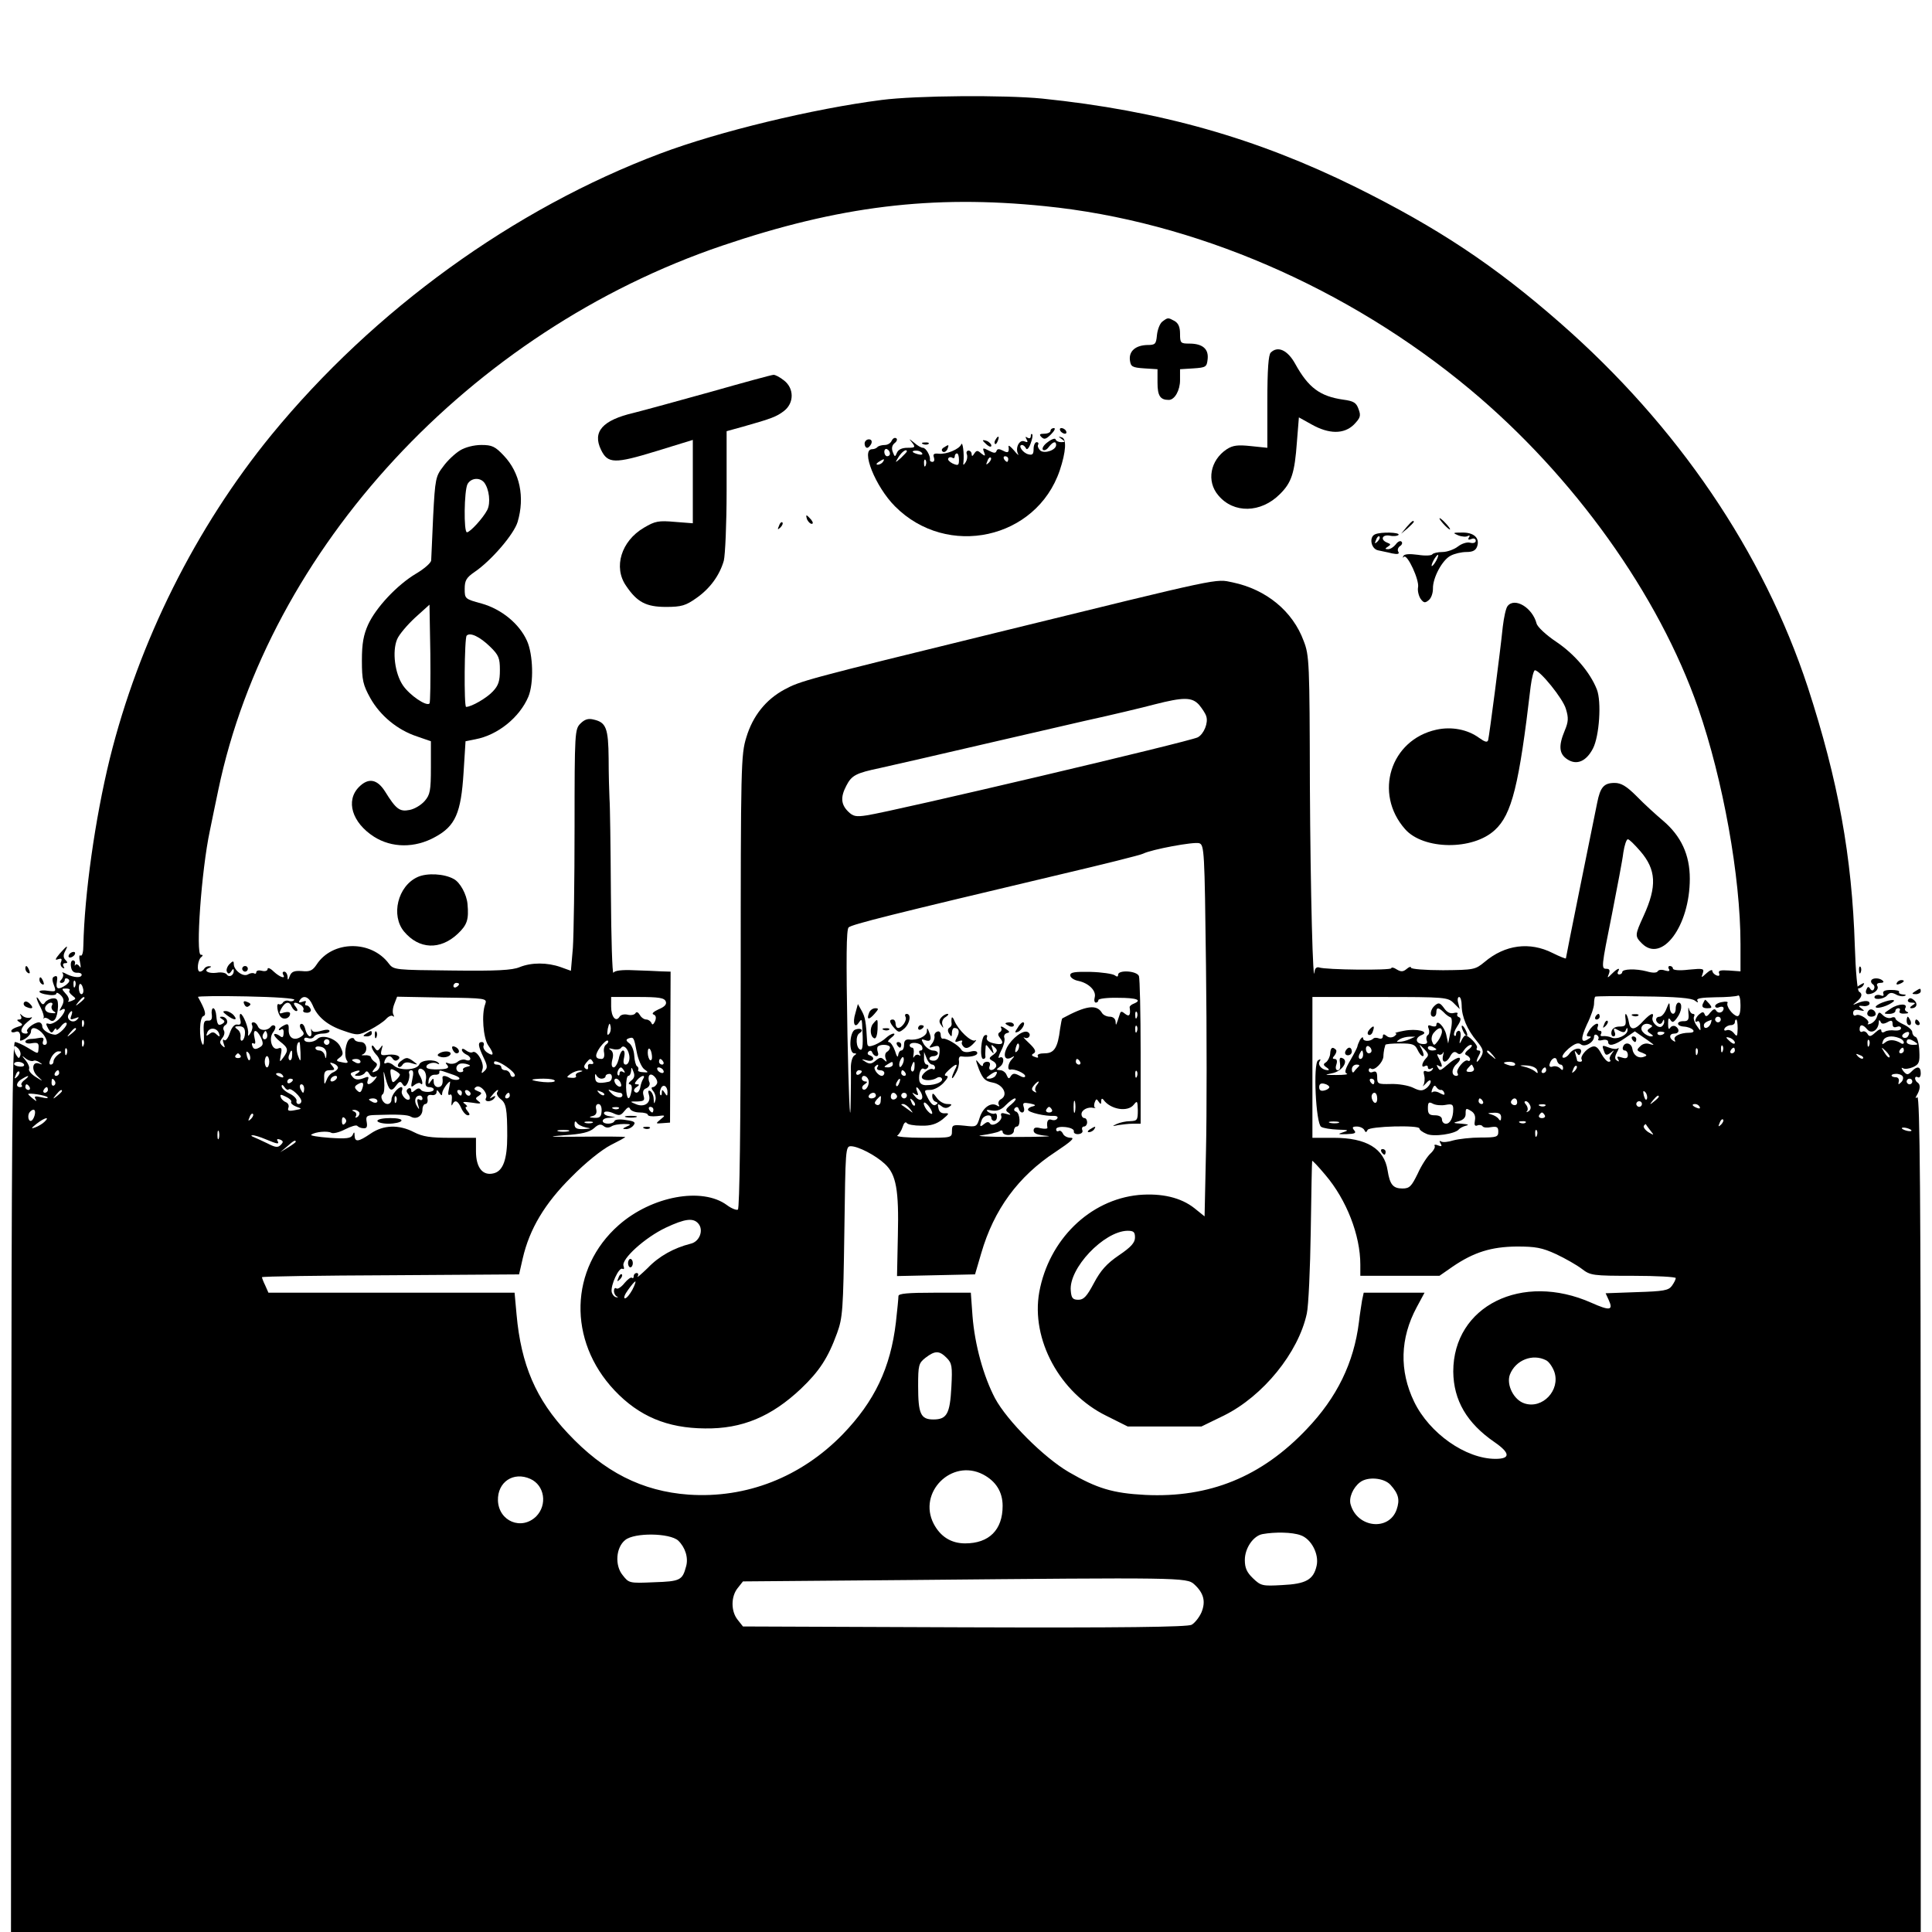 <?xml version="1.0" standalone="no"?>
<!DOCTYPE svg PUBLIC "-//W3C//DTD SVG 20010904//EN"
 "http://www.w3.org/TR/2001/REC-SVG-20010904/DTD/svg10.dtd">
<svg version="1.0" xmlns="http://www.w3.org/2000/svg"
 width="686pt" height="686pt" viewBox="0 0 686 686"
 preserveAspectRatio="xMidYMid meet">
<g transform="translate(0,686) scale(0.1,-0.1)"
fill="#000000" stroke="none">
<path d="M3130 6505 c-242 -31 -578 -112 -785 -190 -521 -196 -1017 -555
-1381 -999 -269 -329 -471 -734 -574 -1149 -53 -216 -90 -483 -94 -664 0 -23
-4 -39 -10 -36 -5 4 -6 -6 -2 -23 4 -19 3 -24 -2 -15 -5 7 -12 9 -14 5 -3 -5
-3 -3 -2 4 2 6 -1 12 -7 12 -6 0 -9 -10 -7 -22 2 -15 9 -22 21 -22 9 1 17 -2
17 -7 0 -12 -27 -11 -53 2 -12 7 -19 8 -15 4 4 -5 3 -14 -3 -22 -9 -9 -8 -13
0 -13 6 0 11 5 11 11 0 5 5 7 12 3 7 -5 5 -11 -7 -21 -28 -19 -38 -16 -33 11
3 17 1 23 -8 19 -9 -3 -10 -11 -3 -30 9 -24 8 -25 -21 -21 -16 3 -30 1 -30 -3
0 -4 13 -9 30 -11 16 -3 30 -1 30 4 0 5 6 3 14 -4 15 -14 15 -25 2 -47 -6 -10
-5 -12 2 -7 21 13 13 -12 -10 -34 -12 -11 -28 -18 -35 -15 -11 3 -11 0 -2 -17
9 -16 13 -18 20 -7 5 8 9 10 9 4 0 -5 7 -1 15 9 8 11 17 17 21 14 7 -8 -27
-43 -41 -42 -22 2 -45 17 -45 30 0 8 -6 14 -12 14 -18 -1 -49 -26 -41 -33 3
-4 1 -7 -5 -7 -23 0 -21 19 5 41 16 12 21 20 12 16 -9 -3 -22 0 -29 6 -10 9
-11 9 -6 0 4 -8 2 -13 -6 -13 -9 0 -9 -3 2 -10 13 -8 11 -11 -7 -16 -13 -4
-23 -10 -23 -15 0 -5 7 -6 15 -3 13 6 20 -6 16 -29 -1 -4 8 -2 19 5 11 7 20
18 20 25 0 18 18 16 38 -3 19 -20 25 -44 10 -44 -6 0 -8 6 -5 14 4 9 0 13 -11
11 -9 -2 -25 -4 -34 -4 -10 -1 -18 -5 -18 -10 0 -5 11 -8 24 -5 20 3 24 0 23
-16 -2 -24 1 -24 -39 0 -18 11 -38 20 -45 20 -9 0 -12 -377 -13 -1580 l-1
-1580 3391 0 3390 0 0 1486 c0 1111 -3 1483 -12 1478 -7 -5 -8 -3 -2 7 12 20
14 38 3 45 -5 3 -9 10 -9 15 0 6 5 7 10 4 6 -3 10 3 10 14 0 25 -13 27 -33 6
-13 -13 -17 -12 -29 2 -7 10 -8 14 -1 10 6 -4 22 -2 36 4 21 10 24 17 22 57
-1 25 -7 48 -13 50 -7 2 -12 10 -12 17 0 7 -13 19 -30 27 -16 7 -30 17 -30 22
0 4 -7 6 -15 2 -8 -3 -21 1 -29 9 -13 13 -15 13 -21 -4 -3 -11 -13 -22 -23
-26 -9 -3 -13 -3 -9 1 9 10 -30 37 -43 29 -6 -3 -10 0 -10 8 0 10 7 14 23 10
18 -4 19 -3 7 6 -13 9 -12 11 5 9 11 -2 21 2 23 7 3 13 -17 14 -43 3 -18 -8
-18 -7 -4 4 20 16 24 29 10 37 -6 4 -12 69 -15 161 -10 319 -59 588 -167 920
-158 480 -462 928 -879 1293 -235 206 -435 338 -725 482 -354 175 -697 272
-1115 315 -133 13 -446 11 -570 -5z m580 -377 c529 -53 1076 -289 1510 -651
368 -307 670 -729 810 -1132 88 -254 150 -598 150 -837 l0 -97 -41 3 c-30 2
-39 0 -35 -10 3 -8 0 -11 -10 -7 -7 3 -14 10 -14 16 0 5 -9 2 -20 -8 -20 -18
-20 -18 -14 -1 6 17 2 18 -50 13 -32 -4 -56 -2 -56 4 0 5 -5 9 -11 9 -5 0 -7
-5 -3 -11 4 -7 0 -9 -14 -5 -11 4 -23 3 -26 -3 -4 -6 -19 -6 -39 0 -38 10 -87
9 -87 -3 0 -4 -5 -8 -11 -8 -5 0 -7 5 -4 10 10 16 -2 12 -21 -7 -17 -17 -18
-17 -11 0 4 11 2 17 -8 17 -20 0 -20 2 19 196 18 93 37 190 40 217 4 26 11 47
16 47 5 0 24 -19 44 -42 57 -66 60 -125 12 -230 -31 -68 -32 -72 -6 -98 71
-71 170 62 170 230 0 85 -31 151 -94 205 -26 22 -69 61 -95 88 -36 36 -55 47
-78 47 -38 0 -51 -15 -62 -71 -5 -24 -32 -157 -60 -296 -28 -138 -51 -254 -51
-256 0 -2 -21 6 -47 19 -81 41 -169 30 -242 -32 -33 -27 -37 -28 -147 -29 -63
0 -114 4 -114 9 0 5 -7 3 -16 -5 -12 -10 -20 -10 -35 -1 -10 7 -19 8 -19 4 0
-8 -234 -6 -257 3 -7 2 -14 -3 -15 -13 -6 -71 -15 282 -17 660 -1 434 -2 461
-22 512 -39 106 -133 183 -252 208 -63 13 -26 21 -837 -178 -682 -167 -698
-172 -754 -202 -67 -36 -113 -94 -136 -170 -19 -62 -20 -96 -20 -867 0 -514
-4 -806 -10 -810 -5 -3 -23 4 -39 16 -88 65 -267 32 -384 -71 -175 -154 -182
-410 -15 -587 87 -92 187 -134 321 -135 132 -2 236 42 341 141 65 62 96 109
128 197 20 55 22 81 26 362 4 291 4 302 23 302 26 0 88 -32 121 -63 40 -37 50
-92 46 -254 l-3 -144 139 3 138 3 22 75 c45 155 131 273 264 360 54 36 70 50
54 50 -13 0 -25 7 -28 15 -4 8 -10 12 -15 9 -5 -3 -9 0 -9 6 0 7 13 10 33 8
18 -2 31 -8 30 -15 -2 -6 6 -11 16 -10 11 1 17 7 14 14 -3 7 0 13 6 13 6 0 11
7 11 15 0 8 -4 15 -10 15 -5 0 -10 6 -10 14 0 15 23 27 43 22 6 -1 9 -1 5 1
-4 2 -4 11 -1 19 5 13 7 13 14 2 7 -10 9 -10 9 2 0 9 3 11 8 5 25 -35 87 -45
108 -17 12 15 13 13 14 -20 0 -35 -2 -38 -27 -39 -16 0 -37 -5 -48 -10 -17 -8
-17 -9 5 -4 14 2 37 5 53 5 l27 0 0 254 c0 140 -3 261 -6 270 -7 19 -74 23
-74 5 0 -8 -4 -8 -12 -2 -7 5 -46 11 -85 12 -57 1 -73 -1 -73 -12 0 -8 13 -17
29 -20 37 -8 64 -35 58 -58 -3 -11 -1 -19 4 -19 5 0 9 4 9 9 0 5 32 9 70 8 67
0 87 -8 55 -21 -8 -3 -15 -9 -14 -13 4 -27 -1 -35 -16 -23 -12 10 -16 10 -19
-1 -14 -43 -14 -44 -15 -26 -1 10 -9 17 -21 17 -10 0 -23 6 -27 13 -19 32 -56
27 -141 -19 -2 -1 -5 -18 -8 -37 -8 -67 -21 -87 -54 -87 -18 0 -29 -4 -25 -10
3 -6 -1 -7 -10 -3 -13 4 -14 8 -4 13 9 6 4 16 -17 36 -16 15 -24 24 -17 20 15
-8 27 10 13 19 -16 10 -57 -21 -75 -55 -15 -30 -6 -48 18 -34 10 6 10 4 0 -7
-14 -14 -18 -40 -5 -37 13 4 52 -13 52 -23 0 -6 -9 -5 -21 2 -17 9 -23 8 -30
-2 -6 -11 -9 -10 -15 4 -3 9 -14 17 -23 17 -15 1 -15 2 0 13 17 13 14 41 -3
31 -5 -3 -2 8 7 26 9 17 14 38 11 45 -3 8 2 15 10 17 11 2 9 6 -7 16 -11 8
-18 9 -15 3 4 -5 2 -13 -4 -16 -8 -5 -7 -11 1 -21 16 -20 7 -26 -25 -18 -17 4
-25 12 -22 20 3 7 0 11 -7 8 -14 -5 -19 -84 -6 -84 5 0 8 3 8 8 -1 4 -1 16 0
26 1 20 1 20 16 0 15 -19 15 -19 9 1 -6 17 -5 18 7 7 12 -11 11 -15 -4 -27
-17 -12 -17 -14 -1 -23 9 -5 14 -14 10 -21 -11 -16 -29 -13 -22 4 3 9 0 15 -9
15 -8 0 -15 -5 -15 -12 0 -6 -7 -3 -15 8 -12 16 -12 12 1 -23 14 -34 22 -42
49 -47 37 -7 56 -44 29 -59 -8 -4 -11 -13 -8 -19 4 -7 2 -8 -5 -4 -21 14 -50
-5 -62 -41 -11 -35 -12 -35 -55 -30 -41 4 -44 3 -44 -19 0 -24 -1 -24 -102
-24 -57 0 -98 4 -92 8 6 4 15 18 19 31 4 13 10 19 14 14 3 -6 27 -10 52 -10
34 -1 54 6 75 22 24 20 26 23 9 22 -12 -1 -21 5 -23 18 -4 16 -2 17 10 8 9 -8
19 -9 28 -3 12 8 10 10 -7 10 -12 0 -29 10 -37 22 -12 17 -16 19 -16 6 0 -9 5
-18 12 -20 9 -3 9 -6 0 -11 -7 -5 -17 4 -27 23 -15 29 -15 30 8 30 13 0 34 11
47 25 15 16 19 25 10 25 -9 0 -6 7 8 20 27 25 36 26 22 1 -5 -11 -10 -23 -10
-28 1 -4 7 3 14 17 8 13 12 32 11 42 -2 10 1 18 8 17 30 -4 57 2 57 12 0 7
-10 9 -24 5 -16 -4 -28 -1 -33 7 -9 16 -54 42 -65 39 -5 -1 -8 5 -8 14 0 9 -6
14 -12 11 -7 -2 -12 -10 -10 -17 1 -7 -3 -19 -10 -27 -11 -14 -10 -15 8 -9 18
5 21 2 20 -20 -1 -18 -7 -28 -18 -30 -10 -1 -18 2 -18 7 0 5 7 9 15 9 8 0 15
5 15 10 0 6 -8 10 -18 10 -9 0 -23 10 -31 21 -11 19 -11 21 3 16 20 -8 26 3
15 28 -6 16 -8 17 -8 3 -1 -18 -35 -33 -63 -29 -12 1 -18 -4 -18 -18 0 -12 -4
-21 -10 -21 -5 0 -10 -8 -11 -17 -1 -10 -6 -3 -11 15 -6 17 -16 32 -22 32 -6
0 -2 7 8 15 11 8 15 15 9 15 -7 0 -18 -7 -27 -15 -8 -8 -26 -19 -40 -25 -22
-8 -26 -7 -27 8 -4 74 -7 90 -19 112 l-14 25 -9 -33 c-11 -35 -2 -56 13 -32 8
12 10 11 11 -5 4 -71 3 -95 -6 -92 -16 5 -18 49 -4 58 18 11 6 21 -15 13 -20
-8 -23 -84 -3 -84 9 0 9 -2 0 -8 -7 -5 -12 -24 -12 -43 1 -18 0 -83 -1 -144
-2 -60 -7 57 -11 260 -5 276 -4 373 4 382 12 11 148 45 751 188 153 36 286 69
295 74 30 15 180 43 199 37 18 -6 19 -27 24 -434 3 -235 3 -531 0 -659 l-5
-232 -36 29 c-48 38 -116 54 -198 47 -174 -17 -319 -159 -353 -345 -30 -168
73 -358 238 -439 l76 -38 131 0 131 0 80 39 c139 69 264 223 294 362 6 27 12
159 14 294 2 135 4 246 5 248 1 2 22 -20 47 -50 75 -88 124 -214 124 -318 l0
-40 141 0 140 0 46 32 c76 52 138 71 228 72 67 0 90 -4 140 -27 32 -15 74 -39
91 -52 31 -24 39 -25 183 -25 83 0 151 -4 151 -8 0 -5 -6 -17 -14 -28 -12 -16
-29 -19 -125 -22 l-110 -4 11 -24 c17 -37 4 -39 -61 -10 -247 110 -491 -11
-491 -244 1 -102 48 -183 147 -251 55 -38 57 -59 3 -59 -106 0 -235 91 -289
203 -53 110 -50 225 9 335 l28 52 -108 0 -108 0 -6 -28 c-2 -15 -8 -49 -11
-77 -18 -144 -78 -267 -185 -379 -161 -170 -346 -245 -574 -234 -115 6 -171
23 -271 81 -89 52 -219 182 -262 262 -41 78 -72 190 -80 292 l-6 83 -128 0
c-97 0 -129 -3 -129 -12 0 -7 -4 -49 -9 -93 -19 -162 -76 -281 -189 -398 -148
-152 -342 -228 -547 -214 -165 12 -300 80 -429 218 -113 120 -166 243 -182
422 l-7 77 -437 0 -437 0 -11 25 c-7 14 -12 28 -12 30 0 3 206 6 457 7 l456 3
13 57 c24 104 78 195 173 289 50 51 108 97 139 113 28 14 52 27 52 29 0 1 -69
2 -152 1 -117 -1 -133 0 -66 5 64 4 91 11 107 25 15 14 24 16 34 8 8 -7 18 -7
27 -2 8 6 29 9 45 9 26 0 27 -2 10 -9 -15 -7 -16 -9 -4 -9 9 -1 22 5 28 13 9
11 4 15 -26 19 -22 4 -39 2 -41 -3 -5 -13 -42 -13 -42 0 0 6 10 11 23 11 l22
2 -23 4 c-12 2 -20 8 -17 13 3 5 17 4 31 -2 23 -11 28 -9 41 7 11 14 17 16 20
8 3 -7 18 -13 34 -13 16 0 29 -4 29 -8 0 -5 15 -7 33 -5 30 4 31 3 13 -11 -19
-16 -19 -16 6 -14 l27 2 1 268 1 268 -33 1 c-18 1 -62 3 -98 4 -41 2 -68 -1
-72 -9 -4 -6 -8 122 -9 284 -1 162 -3 313 -5 335 -1 22 -3 85 -3 141 -1 109
-9 129 -53 139 -19 5 -32 1 -47 -14 -20 -20 -21 -30 -21 -368 0 -192 -3 -384
-6 -429 l-7 -81 -36 13 c-48 17 -104 17 -146 0 -26 -11 -81 -14 -240 -12 -201
2 -207 2 -224 24 -63 85 -201 83 -257 -3 -14 -21 -24 -26 -52 -23 -27 2 -37
-2 -43 -17 -6 -17 -8 -17 -8 -2 -1 9 -6 17 -12 17 -5 0 -7 -4 -4 -10 11 -17
-10 -11 -33 10 -12 12 -22 16 -22 9 0 -6 -9 -9 -20 -6 -11 3 -20 1 -20 -5 0
-5 -4 -7 -8 -4 -4 2 -14 1 -22 -4 -17 -10 -50 15 -50 37 0 12 -3 12 -16 -1 -8
-9 -12 -21 -8 -27 4 -8 9 -7 15 2 6 10 9 10 9 2 0 -17 -17 -25 -25 -13 -4 6
-20 9 -36 6 -30 -4 -49 8 -27 17 9 4 10 6 1 6 -6 1 -15 -3 -18 -9 -3 -5 -10
-10 -15 -10 -13 0 -8 43 5 52 6 5 6 8 -2 8 -19 0 2 300 32 440 7 36 21 101 30
145 179 857 893 1629 1790 1933 413 140 744 181 1145 140z m547 -1770 c11 -13
23 -31 26 -41 8 -23 -8 -63 -30 -75 -28 -15 -1077 -262 -1175 -277 -39 -6 -49
-4 -67 14 -25 25 -27 51 -6 91 19 37 34 45 120 63 80 18 185 42 400 92 83 19
229 53 325 75 96 21 209 48 250 59 102 26 132 26 157 -1z m-3990 -1000 c-3 -8
-6 -5 -6 6 -1 11 2 17 5 13 3 -3 4 -12 1 -19z m29 -13 c1 -8 -2 -15 -7 -15 -5
0 -9 10 -9 22 0 23 12 17 16 -7z m1334 21 c0 -3 -4 -8 -10 -11 -5 -3 -10 -1
-10 4 0 6 5 11 10 11 6 0 10 -2 10 -4z m-1383 -23 c-4 -3 1 -11 10 -18 14 -11
14 -12 -3 -19 -10 -4 -15 -4 -11 0 4 4 0 16 -10 26 -15 17 -15 18 2 18 10 0
15 -3 12 -7z m798 -33 c-3 -5 -12 -7 -19 -4 -8 3 -17 0 -21 -5 -3 -6 -10 -9
-14 -7 -12 8 -6 -33 6 -45 12 -12 33 -4 33 12 0 6 -9 7 -21 4 -18 -6 -20 -5
-10 14 14 25 29 27 37 6 4 -8 11 -15 16 -15 6 0 5 6 -2 15 -14 16 -3 20 19 6
7 -5 11 -13 8 -18 -3 -5 3 -9 13 -9 10 0 16 6 13 13 -3 7 -9 13 -15 13 -5 0
-6 4 -3 10 4 6 -1 7 -11 3 -12 -4 -15 -3 -10 5 13 21 33 13 46 -17 17 -42 53
-72 110 -91 49 -17 52 -17 93 3 23 12 49 29 58 39 9 10 20 14 24 10 5 -4 5 -2
2 5 -4 6 -3 23 3 38 l10 26 160 -3 c156 -2 160 -3 153 -23 -14 -36 -7 -120 10
-146 22 -31 21 -42 -2 -27 -10 6 -17 18 -14 25 3 7 0 13 -6 13 -15 0 -14 -13
6 -55 14 -29 15 -37 3 -48 -10 -10 -12 -9 -7 6 8 21 -20 70 -35 61 -5 -3 -15
0 -23 6 -9 7 -15 8 -15 2 0 -5 7 -12 15 -16 8 -3 15 -10 15 -15 0 -6 -7 -8
-15 -5 -8 4 -22 1 -30 -6 -8 -7 -22 -9 -31 -6 -13 5 -14 3 -6 -6 8 -10 1 -14
-29 -15 -21 -1 -41 1 -44 6 -7 12 24 23 38 14 7 -3 8 -2 4 3 -13 14 -61 11
-68 -5 -8 -21 -69 -24 -90 -5 -10 9 -22 13 -28 9 -7 -3 -8 0 -5 9 7 18 20 21
29 6 4 -6 11 -8 16 -4 18 11 -1 22 -32 19 -27 -4 -29 -2 -24 18 5 17 4 19 -4
7 -10 -13 -12 -13 -21 0 -6 9 -10 10 -10 3 0 -6 7 -18 15 -27 20 -19 19 -52
-1 -60 -14 -6 -15 -4 -4 10 11 12 11 17 1 23 -7 5 -13 12 -14 17 -1 5 -11 8
-22 7 -11 -1 -14 1 -7 3 20 9 15 44 -7 44 -11 0 -21 4 -23 10 -1 5 -9 6 -16 1
-15 -9 -22 -61 -10 -77 6 -8 0 -10 -17 -6 -22 4 -23 6 -10 16 14 10 15 16 4
38 -13 30 -64 47 -82 29 -14 -14 -47 -15 -47 -1 0 5 6 7 14 4 8 -3 17 -1 21 5
3 6 17 11 31 11 13 0 24 4 24 9 0 6 -12 6 -29 1 -21 -6 -31 -5 -34 3 -2 7 -3
4 -2 -5 5 -28 -14 -21 -21 7 -3 14 -10 22 -16 19 -5 -3 -4 -12 3 -21 10 -12
10 -16 -2 -24 -24 -16 -44 -5 -44 23 1 22 -2 25 -17 17 -10 -5 -18 -12 -18
-15 0 -3 4 -3 9 1 6 3 9 -3 8 -14 -1 -15 -4 -17 -14 -9 -8 6 -16 8 -19 6 -3
-3 6 -15 20 -26 30 -23 31 -31 12 -57 -13 -18 -14 -18 -9 9 5 24 3 28 -10 23
-22 -8 -34 37 -17 58 7 9 10 19 6 22 -4 4 -10 3 -14 -2 -12 -16 -39 -16 -46 0
-3 8 -10 15 -16 15 -6 0 -8 -4 -5 -10 3 -5 1 -18 -5 -27 -8 -13 -10 -14 -9 -3
3 18 -18 70 -27 70 -3 0 -4 -9 -1 -20 4 -15 1 -20 -10 -18 -10 2 -20 -9 -27
-30 -6 -18 -15 -30 -20 -25 -5 5 -6 -1 -2 -12 6 -16 5 -17 -5 -8 -10 10 -9 15
0 27 7 8 10 20 6 27 -4 6 -2 15 5 19 14 9 5 30 -13 30 -8 0 -8 -3 2 -9 10 -6
10 -10 1 -16 -15 -9 -19 -4 -22 28 -1 15 -6 27 -11 27 -4 0 -7 -10 -5 -22 2
-17 -2 -23 -14 -22 -14 1 -17 -6 -14 -48 1 -28 -1 -43 -5 -36 -13 21 -11 96 3
100 12 4 6 23 -19 68 -2 3 76 4 172 2 102 -2 173 -7 170 -12z m4973 -3 c11 -8
13 -8 9 0 -5 8 13 11 64 12 38 0 74 3 80 6 5 4 9 -11 9 -34 0 -28 -4 -40 -12
-39 -17 4 -40 36 -34 47 3 4 -6 6 -19 3 -14 -2 -25 -9 -25 -14 0 -6 7 -8 15
-4 8 3 15 1 15 -4 0 -15 -18 -21 -26 -9 -5 9 -11 6 -22 -7 -10 -14 -16 -15
-19 -6 -4 10 -8 10 -19 1 -15 -12 -20 -34 -6 -25 4 2 9 -5 9 -16 2 -21 2 -21
-13 1 -8 11 -12 26 -9 31 3 6 2 10 -4 10 -5 0 -12 8 -14 18 -2 9 -3 3 -2 -14
3 -24 -1 -30 -16 -30 -27 1 -28 -17 -1 -19 32 -2 50 -22 20 -22 -32 0 -59 -13
-51 -26 3 -6 1 -7 -5 -3 -17 10 -15 26 3 26 18 0 20 16 4 26 -6 3 -15 1 -19
-6 -5 -7 -7 -2 -7 15 0 19 2 23 8 14 7 -11 11 -10 23 6 18 23 21 55 6 55 -5 0
-10 -9 -10 -20 0 -28 -20 -25 -21 3 -1 20 -2 20 -12 -5 -6 -16 -17 -28 -24
-28 -15 0 -17 -16 -4 -24 5 -4 12 0 14 6 4 9 6 10 6 1 1 -6 -4 -15 -9 -18 -13
-8 -38 17 -32 33 6 19 -7 14 -32 -12 -30 -34 -47 -36 -52 -7 -6 33 -17 43 -12
11 2 -21 -1 -25 -22 -25 -15 0 -26 -7 -28 -18 -2 -9 1 -17 7 -17 6 0 8 7 4 16
-5 14 -3 15 15 5 15 -8 22 -8 25 2 4 9 6 9 6 0 1 -18 -38 -36 -57 -27 -9 4
-23 6 -31 5 -7 -1 -10 2 -6 8 3 6 1 11 -5 11 -7 0 -10 7 -7 14 8 21 -16 10
-31 -14 -10 -16 -10 -20 0 -20 9 0 9 -3 -2 -9 -27 -18 -29 0 -5 52 14 28 25
61 25 73 0 11 2 23 4 25 2 2 80 3 172 1 115 -1 172 -6 182 -15z m-5718 9 c0
-2 -8 -10 -17 -17 -16 -13 -17 -12 -4 4 13 16 21 21 21 13z m2064 -12 c4 -10
-4 -19 -26 -28 -17 -8 -25 -15 -18 -18 9 -3 11 -11 6 -24 -6 -12 -10 -15 -13
-6 -3 6 -11 12 -18 12 -8 0 -18 7 -23 16 -6 10 -12 13 -16 6 -3 -5 -15 -8 -27
-5 -12 3 -25 0 -29 -7 -13 -21 -30 -1 -30 36 l0 34 94 0 c76 0 95 -3 100 -16z
m2798 -6 l21 -21 -5 21 c-4 12 -2 22 3 22 5 0 9 -14 9 -30 0 -40 20 -87 54
-127 22 -27 25 -36 16 -53 -6 -11 -13 -20 -16 -20 -2 0 0 9 6 20 8 14 8 20 0
20 -6 0 -9 4 -6 9 6 9 -31 47 -42 44 -3 -1 -10 -10 -14 -20 -6 -12 -7 -9 -3
10 3 15 1 27 -5 27 -5 0 -10 -5 -10 -12 0 -6 -3 -8 -6 -5 -4 4 1 19 11 34 12
18 14 28 6 31 -6 2 -9 7 -6 12 3 4 -3 6 -14 3 -12 -3 -24 3 -34 18 -14 19 -19
20 -32 9 -17 -14 -20 -40 -5 -40 6 0 10 7 10 15 0 19 7 19 26 1 7 -8 18 -16
24 -18 6 -2 7 -19 1 -48 l-9 -45 -7 32 c-7 29 -35 56 -35 33 0 -5 -8 -6 -17
-3 -12 5 -15 2 -10 -10 3 -9 2 -19 -3 -22 -5 -3 -7 -12 -4 -20 4 -9 -1 -13
-15 -12 -25 2 -28 22 -3 32 30 12 -18 24 -63 15 -22 -4 -35 -8 -30 -9 6 -1 3
-5 -5 -11 -9 -5 -19 -5 -27 2 -9 7 -13 7 -13 -2 0 -7 -6 -10 -14 -7 -8 3 -17
3 -20 -1 -12 -11 -36 -10 -36 1 0 7 -5 4 -11 -5 -5 -10 -9 -20 -9 -23 0 -3
-11 -25 -25 -49 -19 -32 -22 -45 -13 -48 7 -3 -10 -5 -37 -5 -42 0 -45 0 -16
6 36 6 62 45 37 54 -9 4 -11 -2 -8 -19 2 -14 0 -24 -8 -24 -7 0 -9 8 -5 20 4
12 2 20 -6 20 -8 0 -9 3 0 13 6 8 8 17 4 20 -12 12 -19 7 -20 -15 -1 -11 -8
-25 -15 -30 -10 -6 -10 -10 2 -18 8 -5 11 -10 5 -10 -20 0 -37 18 -30 30 6 9
4 11 -5 5 -18 -11 -8 -224 11 -236 8 -5 34 -9 59 -10 38 -1 41 -2 20 -9 -22
-7 -20 -8 12 -7 29 1 35 4 26 14 -8 10 -6 13 10 13 11 0 23 -6 26 -12 5 -10 7
-10 12 0 6 13 184 18 184 5 0 -5 11 -13 25 -19 25 -12 103 0 115 16 3 4 14 10
25 13 13 3 8 5 -15 7 -32 2 -33 3 -10 9 17 5 25 14 24 28 0 18 2 19 18 9 13
-7 18 -19 15 -34 -3 -16 -1 -22 9 -18 7 3 16 1 18 -3 3 -5 17 -6 31 -3 20 3
25 0 25 -16 0 -19 -6 -21 -62 -21 -35 0 -78 -5 -97 -10 -19 -6 -38 -8 -44 -4
-6 4 -7 1 -2 -7 6 -10 4 -12 -9 -7 -9 4 -15 3 -12 -2 3 -4 -4 -17 -15 -27 -11
-10 -32 -42 -45 -71 -22 -45 -29 -53 -54 -53 -34 0 -45 14 -53 64 -12 78 -75
116 -192 116 l-75 0 0 250 0 250 240 0 c233 0 241 -1 262 -22z m-4909 -45 c-5
-13 -3 -15 13 -9 15 6 17 5 7 -5 -15 -15 -40 2 -29 20 11 17 16 13 9 -6z
m3784 -5 c-3 -8 -6 -5 -6 6 -1 11 2 17 5 13 3 -3 4 -12 1 -19z m2073 -8 c0 -5
-4 -10 -10 -10 -5 0 -10 5 -10 10 0 6 5 10 10 10 6 0 10 -4 10 -10z m-5813
-22 c-3 -8 -6 -5 -6 6 -1 11 2 17 5 13 3 -3 4 -12 1 -19z m5777 7 c-7 -16 -24
-21 -24 -6 0 8 7 13 27 20 1 1 0 -6 -3 -14z m96 -17 c-1 -28 -2 -31 -13 -17
-7 9 -18 14 -26 11 -8 -3 -11 0 -7 7 4 6 14 11 22 11 8 0 14 5 14 10 0 6 2 10
5 10 3 0 5 -15 5 -32z m531 22 c15 9 19 7 19 -6 0 -10 5 -14 15 -10 8 3 15 1
15 -5 0 -6 -10 -9 -22 -8 -13 2 -29 0 -35 -4 -8 -5 -13 -3 -13 4 0 7 -8 5 -21
-7 -16 -15 -22 -16 -28 -5 -5 8 -13 11 -18 8 -5 -3 -10 0 -10 8 0 19 11 19 27
0 15 -18 39 -3 41 24 0 10 2 11 6 4 3 -9 10 -10 24 -3z m-4539 -42 c-6 -6 -7
0 -4 19 5 21 7 23 10 9 2 -10 0 -22 -6 -28z m3696 21 c-11 -7 -10 -11 2 -19
11 -7 12 -10 2 -10 -7 0 -20 6 -27 14 -17 16 0 37 22 29 12 -5 12 -7 1 -14z
m-4988 -16 c0 -12 -4 -24 -9 -27 -5 -4 -8 2 -7 11 2 10 -3 23 -11 28 -12 9
-10 11 6 11 15 0 21 -7 21 -23z m3167 5 c-3 -8 -6 -5 -6 6 -1 11 2 17 5 13 3
-3 4 -12 1 -19z m-3767 8 c0 -2 -8 -10 -17 -17 -16 -13 -17 -12 -4 4 13 16 21
21 21 13z m508 -16 c4 -12 2 -13 -9 -3 -9 9 -16 10 -26 1 -11 -8 -12 -7 -7 6
8 20 35 17 42 -4z m4342 7 c0 -7 -6 -22 -14 -33 -13 -17 -15 -18 -21 -2 -4 9
-1 24 7 32 16 19 28 20 28 3z m-4193 -22 c9 -21 8 -27 -7 -35 -13 -7 -20 -6
-24 6 -3 9 -2 12 5 9 6 -4 7 3 3 19 -8 33 7 34 23 1z m19 -2 c-10 -10 -19 5
-10 18 6 11 8 11 12 0 2 -7 1 -15 -2 -18z m4924 -21 c3 -3 -3 -2 -13 1 -11 4
-25 1 -33 -8 -14 -13 -13 -16 7 -23 17 -7 19 -10 7 -14 -20 -8 -39 5 -42 28
-3 21 -27 26 -33 7 -3 -7 0 -13 6 -13 6 0 11 -7 11 -16 0 -11 -6 -14 -21 -9
-16 5 -19 4 -14 -5 5 -9 4 -11 -3 -6 -9 5 -9 13 -1 29 7 12 8 19 4 15 -4 -4
-18 -3 -31 2 -26 10 -27 10 -18 -14 5 -14 9 -14 23 -4 14 11 14 11 4 -3 -7 -9
-10 -19 -6 -22 3 -4 1 -7 -5 -7 -6 0 -18 13 -27 30 -11 21 -20 28 -33 23 -21
-8 -42 -35 -36 -45 3 -5 0 -8 -5 -8 -6 0 -11 2 -11 4 0 2 -3 13 -6 23 -4 13
-3 14 4 5 8 -11 10 -11 15 0 8 22 -26 18 -41 -4 -7 -10 -18 -16 -23 -13 -5 4
5 18 21 32 22 18 34 22 43 15 14 -12 47 7 47 27 0 7 5 9 10 6 6 -4 8 -10 5
-15 -3 -4 4 -6 15 -3 11 3 20 0 20 -6 0 -18 23 -13 60 13 l35 24 30 -21 c17
-11 32 -23 35 -25z m40 42 c0 -8 -19 -13 -24 -6 -3 5 1 9 9 9 8 0 15 -2 15 -3z
m865 -13 c-3 -6 -11 -8 -17 -5 -6 4 -5 9 3 15 16 10 23 4 14 -10z m-4514 -57
c5 -26 17 -53 26 -60 17 -12 16 -13 -4 -11 -12 0 -20 4 -17 8 2 4 1 10 -4 13
-4 2 -9 19 -10 38 -1 18 -9 38 -18 44 -12 9 -12 13 -2 17 18 6 19 4 29 -49z
m2744 46 c-11 -5 -27 -9 -35 -9 -13 -1 -13 0 0 9 8 5 24 9 35 9 l20 0 -20 -9z
m1155 -12 c0 -6 -6 -5 -15 2 -8 7 -15 14 -15 16 0 2 7 1 15 -2 8 -4 15 -11 15
-16z m584 16 c9 -3 16 -10 16 -16 0 -5 -6 -6 -12 -1 -21 12 -41 13 -55 1 -10
-8 -12 -7 -7 6 6 16 30 21 58 10z m-6447 -26 c-3 -8 -6 -5 -6 6 -1 11 2 17 5
13 3 -3 4 -12 1 -19z m873 12 c0 -5 -4 -10 -10 -10 -5 0 -10 5 -10 10 0 6 5
10 10 10 6 0 10 -4 10 -10z m982 -9 c-6 -4 -10 -17 -7 -29 2 -13 -1 -22 -9
-22 -24 0 -25 13 -5 42 12 16 24 26 27 23 4 -3 1 -9 -6 -14z m4485 -3 c-3 -8
-6 -5 -6 6 -1 11 2 17 5 13 3 -3 4 -12 1 -19z m163 12 c12 -8 11 -10 -7 -10
-13 0 -23 5 -23 10 0 13 11 13 30 0z m-5733 -37 c1 -34 0 -35 -8 -14 -9 22 -6
51 4 51 2 0 3 -17 4 -37z m2207 21 c3 -8 1 -14 -5 -14 -6 0 -7 -5 -3 -12 4 -6
3 -8 -4 -4 -5 3 -13 0 -16 -6 -4 -7 -4 -3 -2 10 2 12 0 22 -5 22 -5 0 -9 4 -9
8 0 14 38 11 44 -4z m338 -16 c-8 -8 -9 -4 -5 13 4 13 8 18 11 10 2 -7 -1 -18
-6 -23z m1421 5 c6 -13 14 -23 19 -23 5 0 3 10 -3 23 -12 22 -12 22 8 2 16
-17 17 -22 6 -33 -15 -16 -18 -36 -3 -27 6 3 10 1 10 -5 0 -6 5 -8 12 -4 7 4
8 3 4 -4 -4 -6 -13 -9 -21 -6 -10 4 -12 0 -8 -15 3 -12 1 -27 -3 -34 -5 -7 -1
-4 9 6 10 12 17 14 17 7 0 -7 -7 -18 -17 -25 -13 -9 -22 -9 -46 3 -17 8 -52
14 -79 13 -45 -1 -48 0 -48 24 0 18 -4 23 -15 19 -8 -4 -15 -1 -15 6 0 6 4 9
9 5 12 -7 41 22 43 43 0 9 2 22 3 27 2 6 3 12 4 15 1 3 24 5 53 5 43 0 52 -3
61 -22z m-4961 -21 c-4 -11 -6 -11 -13 0 -5 7 -9 19 -9 26 0 10 3 10 14 0 7
-7 11 -19 8 -26z m1087 4 c-1 -17 -2 -17 -6 -3 -2 9 -11 17 -19 17 -8 0 -14 4
-14 9 0 5 9 7 20 4 13 -3 20 -13 19 -27z m1076 -12 c0 -13 -6 -24 -13 -24 -8
0 -10 8 -6 25 3 14 2 25 -4 25 -5 0 -12 -13 -15 -30 -4 -16 -12 -30 -18 -30
-7 0 -9 10 -5 27 5 17 3 29 -6 35 -9 6 -6 7 9 3 12 -3 24 -1 28 4 10 16 30 -8
30 -35z m925 37 c0 -6 -5 -13 -11 -16 -6 -4 -8 -14 -4 -24 5 -13 4 -13 -6 -4
-10 10 -16 9 -30 -3 -14 -12 -22 -13 -36 -4 -16 10 -16 10 5 5 23 -7 32 10 10
18 -8 2 -9 8 -4 13 5 5 11 4 13 -3 3 -7 9 -13 15 -13 6 0 8 6 5 14 -3 8 -3 17
0 20 10 10 43 7 43 -3z m1710 -12 c0 -5 -4 -9 -10 -9 -5 0 -10 7 -10 16 0 8 5
12 10 9 6 -3 10 -10 10 -16z m230 5 c0 -2 -7 -4 -15 -4 -8 0 -15 4 -15 10 0 5
7 7 15 4 8 -4 15 -8 15 -10z m115 0 c-14 -11 -16 -18 -7 -21 6 -3 12 -9 12
-14 0 -6 -4 -8 -8 -5 -12 7 -44 -33 -37 -44 4 -6 2 -10 -4 -10 -18 0 -18 25 1
42 10 9 15 19 10 22 -4 2 -21 -6 -37 -20 -33 -28 -32 -28 -41 -12 -4 7 -3 8 4
4 15 -9 15 -1 1 26 -7 12 -7 18 -1 14 6 -3 13 0 16 6 3 7 3 3 0 -9 -7 -29 12
-30 26 -2 8 14 15 17 24 10 8 -7 15 -4 24 10 7 10 18 19 25 19 6 0 3 -8 -8
-16z m902 -6 c-3 -8 -6 -5 -6 6 -1 11 2 17 5 13 3 -3 4 -12 1 -19z m-5880 -10
c-3 -8 -6 -5 -6 6 -1 11 2 17 5 13 3 -3 4 -12 1 -19z m2078 -8 c1 -10 -2 -17
-7 -14 -4 3 -8 15 -8 26 0 26 13 15 15 -12z m3712 8 c-3 -8 -6 -5 -6 6 -1 11
2 17 5 13 3 -3 4 -12 1 -19z m133 12 c0 -5 -5 -10 -11 -10 -5 0 -7 5 -4 10 3
6 8 10 11 10 2 0 4 -4 4 -10z m549 -24 c-3 -3 -11 5 -18 17 -13 21 -12 21 5 5
10 -10 16 -20 13 -22z m51 24 c0 -5 -5 -10 -11 -10 -5 0 -7 5 -4 10 3 6 8 10
11 10 2 0 4 -4 4 -10z m-6554 -15 c-9 -7 -16 -17 -16 -24 0 -6 -4 -11 -10 -11
-6 0 -6 9 1 23 6 13 18 24 26 24 14 0 14 -2 -1 -12z m682 -16 c-3 -8 -7 -3
-11 10 -4 17 -3 21 5 13 5 -5 8 -16 6 -23z m149 12 c0 -11 -5 -18 -9 -15 -4 3
-5 11 -1 19 7 21 12 19 10 -4z m3803 4 c0 -8 -4 -15 -10 -15 -5 0 -7 7 -4 15
4 8 8 15 10 15 2 0 4 -7 4 -15z m461 -2 c13 -16 12 -17 -3 -4 -10 7 -18 15
-18 17 0 8 8 3 21 -13z m-4447 -1 c3 -5 -1 -9 -9 -9 -8 0 -12 4 -9 9 3 4 7 8
9 8 2 0 6 -4 9 -8z m2456 -32 c5 0 10 -5 10 -11 0 -5 -3 -8 -8 -5 -11 6 -45
-21 -38 -32 6 -10 36 -10 53 1 6 4 14 3 17 -2 7 -11 -20 -24 -53 -24 -16 -1
-25 5 -27 17 -3 24 6 47 16 41 5 -3 11 -1 15 5 3 5 1 10 -4 10 -6 0 -11 10
-10 23 l0 22 9 -22 c5 -13 14 -23 20 -23z m3305 22 c-3 -3 -11 0 -18 7 -9 10
-8 11 6 5 10 -3 15 -9 12 -12z m-6497 -9 c4 3 14 1 22 -5 12 -8 12 -9 -2 -4
-25 8 -27 -26 -3 -47 19 -18 19 -18 -8 -1 -15 9 -26 22 -24 28 3 6 -3 20 -12
31 -15 18 -15 19 1 6 9 -7 21 -10 26 -8z m838 -3 c0 -11 -4 -20 -8 -20 -4 0
-8 9 -8 20 0 11 4 20 8 20 4 0 8 -9 8 -20z m2250 -6 c-4 -9 -9 -15 -11 -12 -3
3 -3 13 1 22 4 9 9 15 11 12 3 -3 3 -13 -1 -22z m2335 -4 c5 0 9 -5 9 -12 0
-9 -3 -9 -11 -1 -6 6 -18 9 -26 6 -8 -3 -13 0 -11 8 5 21 23 30 26 14 2 -8 8
-15 13 -15z m-4261 10 c0 -5 -7 -7 -15 -4 -8 4 -15 8 -15 10 0 2 7 4 15 4 8 0
15 -4 15 -10z m546 -52 c-6 -4 -12 -1 -14 7 -2 8 -10 15 -18 15 -8 0 -14 5
-14 10 0 6 -7 10 -16 10 -8 0 -12 4 -9 10 3 5 23 -3 44 -18 24 -17 34 -30 27
-34z m279 52 c4 -6 1 -9 -7 -8 -7 2 -12 -3 -10 -10 1 -8 -2 -11 -8 -7 -8 5 -7
11 1 21 14 17 16 17 24 4z m250 0 c3 -5 1 -10 -4 -10 -6 0 -11 5 -11 10 0 6 2
10 4 10 3 0 8 -4 11 -10z m1480 0 c3 -5 1 -10 -4 -10 -6 0 -11 5 -11 10 0 6 2
10 4 10 3 0 8 -4 11 -10z m-3750 -9 c3 -6 -4 -9 -15 -8 -11 1 -20 5 -20 9 0
11 28 10 35 -1z m1115 -12 c0 -5 -7 -12 -16 -16 -9 -3 -20 -15 -24 -27 -8 -19
-9 -19 -9 7 -1 21 4 27 20 27 18 0 19 2 9 15 -11 13 -10 14 4 9 9 -3 16 -10
16 -15z m457 3 c-9 -2 -15 -7 -13 -11 3 -4 -1 -8 -9 -8 -18 0 -20 24 -2 30 6
2 19 1 27 -2 12 -4 12 -6 -3 -9z m1513 8 c0 -5 -8 -10 -17 -10 -15 0 -16 2 -3
10 19 12 20 12 20 0z m77 -9 c0 -11 -5 -18 -9 -15 -4 3 -5 11 -1 19 7 21 12
19 10 -4z m2133 10 c0 -5 -9 -7 -20 -4 -11 3 -20 7 -20 9 0 2 9 4 20 4 11 0
20 -4 20 -9z m-2265 -11 c-3 -5 1 -10 9 -10 9 0 16 -4 16 -10 0 -5 -4 -10 -9
-10 -13 0 -32 26 -24 33 10 10 15 8 8 -3z m1709 3 c-5 -5 -12 -12 -16 -18 -4
-6 -8 -2 -8 8 0 9 7 17 17 17 9 0 12 -3 7 -7z m409 -6 c3 -7 -3 -13 -14 -13
-13 0 -15 3 -7 13 6 7 12 13 13 13 2 0 5 -6 8 -13z m225 -7 c4 -12 2 -13 -9
-3 -8 6 -25 13 -39 16 -17 4 -15 5 9 4 21 -1 36 -8 39 -17z m133 -3 c-10 -9
-11 -8 -5 6 3 10 9 15 12 12 3 -3 0 -11 -7 -18z m-4171 -13 c0 -3 -6 -12 -14
-19 -12 -12 -14 -10 -18 15 -4 25 -2 28 14 19 10 -5 18 -12 18 -15z m92 -19
c-3 -18 0 -25 12 -25 9 0 16 -4 16 -8 0 -12 -39 -12 -46 -1 -4 6 -11 6 -20 -2
-11 -9 -14 -9 -14 0 0 7 -5 9 -10 6 -8 -5 -8 -11 -1 -19 6 -7 8 -16 5 -19 -10
-9 -32 16 -27 30 3 7 2 13 -2 13 -12 0 -35 -28 -35 -44 0 -9 -6 -16 -14 -16
-16 0 -29 27 -17 35 5 3 7 24 5 48 -3 39 -3 40 5 9 12 -45 20 -51 37 -27 12
16 16 17 23 6 7 -11 11 -10 19 5 5 11 7 25 5 32 -3 6 1 12 7 12 8 0 9 -10 4
-32 -6 -28 -5 -31 8 -20 8 6 18 9 21 5 10 -10 8 10 -2 27 -13 19 -3 34 13 20
7 -5 11 -21 8 -35z m704 33 c4 -7 3 -8 -4 -4 -7 4 -12 2 -12 -5 0 -7 -3 -10
-6 -6 -6 5 3 27 11 27 2 0 7 -5 11 -12z m25 -35 c-9 -7 -11 -13 -5 -13 7 0 9
-11 6 -25 -7 -38 -18 -30 -19 15 0 22 3 40 8 40 5 0 9 8 10 18 0 14 2 14 8 -3
6 -14 3 -24 -8 -32z m114 37 c3 -5 2 -10 -4 -10 -5 0 -13 5 -16 10 -3 6 -2 10
4 10 5 0 13 -4 16 -10z m3135 0 c0 -5 -5 -10 -11 -10 -5 0 -7 5 -4 10 3 6 8
10 11 10 2 0 4 -4 4 -10z m-5429 -23 c-10 -9 -11 -8 -5 6 3 10 9 15 12 12 3
-3 0 -11 -7 -18z m149 13 c0 -5 -5 -10 -11 -10 -5 0 -7 5 -4 10 3 6 8 10 11
10 2 0 4 -4 4 -10z m1060 0 c-13 -8 -13 -10 2 -10 9 0 20 5 24 11 5 8 10 6 16
-5 5 -9 14 -13 21 -9 7 4 6 0 -2 -10 -17 -21 -32 -22 -25 -2 5 13 2 14 -17 6
-17 -6 -28 -5 -36 4 -10 11 -10 15 0 18 21 9 32 7 17 -3z m333 -4 c25 -8 34
-15 25 -19 -8 -3 -21 -1 -29 4 -17 11 -29 11 -28 2 3 -21 -2 -33 -16 -33 -8 0
-15 8 -15 18 0 15 -2 15 -11 2 -8 -12 -9 -11 -7 5 2 12 11 19 21 19 9 -1 17 2
17 7 0 11 -3 11 43 -5z m454 7 c-9 -2 -15 -8 -12 -13 3 -5 -4 -8 -15 -7 -20 1
-20 2 -4 14 10 7 25 12 33 12 12 -1 12 -2 -2 -6z m1003 3 c0 -3 -4 -8 -10 -11
-5 -3 -10 -1 -10 4 0 6 5 11 10 11 6 0 10 -2 10 -4z m155 -6 c3 -5 1 -10 -4
-10 -6 0 -11 5 -11 10 0 6 2 10 4 10 3 0 8 -4 11 -10z m320 -9 c-3 -6 -14 -11
-23 -11 -13 0 -13 2 4 14 21 15 30 14 19 -3z m502 -3 c-3 -8 -6 -5 -6 6 -1 11
2 17 5 13 3 -3 4 -12 1 -19z m-3032 2 c3 -6 -1 -7 -9 -4 -18 7 -21 14 -7 14 6
0 13 -4 16 -10z m1131 -10 c8 0 14 4 14 8 0 5 6 9 14 9 13 0 11 -26 -3 -28
-37 -8 -47 -4 -48 15 -1 12 1 15 4 9 3 -7 11 -13 19 -13z m197 -17 c-3 -7 -10
-13 -15 -13 -6 0 -6 -6 2 -15 6 -8 10 -22 7 -32 -4 -14 -5 -14 -6 4 0 12 -6
25 -12 29 -7 4 -9 0 -5 -13 9 -28 -15 -46 -45 -34 -24 10 -24 10 4 10 24 1 27
4 22 21 -4 14 -1 22 10 26 9 4 14 13 11 21 -4 8 -4 19 -1 24 8 13 33 -13 28
-28z m4423 25 c3 -5 1 -15 -6 -21 -9 -9 -11 -9 -8 3 2 8 -2 14 -9 15 -20 0
-23 11 -3 12 11 1 22 -3 26 -9z m-6668 -12 c-10 -7 -15 -16 -11 -19 3 -4 1 -7
-5 -7 -18 0 -14 18 6 29 24 15 30 13 10 -3z m1107 4 c-3 -5 -11 -10 -16 -10
-6 0 -7 5 -4 10 3 6 11 10 16 10 6 0 7 -4 4 -10z m1088 -2 c-4 -7 -8 -19 -9
-26 -3 -19 -13 -27 -21 -18 -4 4 -1 11 7 16 11 7 11 10 2 10 -10 0 -10 3 0 15
16 18 32 20 21 3z m800 -1 c7 -17 -9 -44 -20 -34 -4 5 -1 12 7 17 10 7 11 10
3 10 -7 0 -13 5 -13 10 0 15 17 12 23 -3z m-2888 -6 c3 -5 2 -12 -3 -15 -5 -3
-9 1 -9 9 0 17 3 19 12 6z m845 5 c0 -3 -4 -8 -10 -11 -5 -3 -10 -1 -10 4 0 6
5 11 10 11 6 0 10 -2 10 -4z m930 -4 c0 -4 -18 -6 -40 -4 -22 2 -40 6 -40 8 0
2 18 4 40 4 22 0 40 -3 40 -8z m234 -8 c4 -10 1 -14 -6 -12 -15 5 -23 28 -10
28 5 0 13 -7 16 -16z m989 1 c-3 -9 -8 -14 -10 -11 -3 3 -2 9 2 15 9 16 15 13
8 -4z m1687 5 c0 -5 -2 -10 -4 -10 -3 0 -8 5 -11 10 -3 6 -1 10 4 10 6 0 11
-4 11 -10z m1910 0 c0 -5 -4 -10 -10 -10 -5 0 -10 5 -10 10 0 6 5 10 10 10 6
0 10 -4 10 -10z m-5504 -26 c-5 -14 -9 -15 -19 -5 -9 9 -9 14 3 21 18 11 24 6
16 -16z m308 0 c-4 -17 -3 -25 3 -21 6 4 9 -4 7 -21 -2 -15 -1 -21 2 -14 9 19
20 14 32 -13 6 -14 17 -25 23 -25 8 0 8 4 -1 15 -7 8 -9 15 -4 15 5 0 2 5 -6
11 -11 7 -4 8 25 4 30 -5 36 -4 25 4 -13 10 -13 12 0 20 12 9 12 11 -4 17 -13
5 -15 9 -5 15 15 9 44 -25 34 -41 -3 -6 1 -10 9 -10 8 0 18 5 22 12 5 7 3 8
-7 3 -12 -8 -12 -6 0 8 14 18 26 23 16 8 -3 -5 3 -16 12 -23 20 -15 24 -34 24
-132 0 -83 -15 -124 -48 -132 -39 -10 -63 20 -63 78 l0 48 -90 0 c-71 0 -99 4
-130 20 -54 28 -109 26 -154 -5 -44 -30 -56 -31 -57 -7 0 14 -2 14 -7 2 -6
-12 -22 -14 -82 -10 -41 3 -70 8 -65 11 15 11 59 14 71 7 6 -4 28 1 49 12 22
11 41 17 44 12 4 -4 13 -8 22 -8 11 -1 14 5 11 22 -4 21 0 24 29 25 82 3 117
1 128 -6 19 -11 41 2 41 25 0 11 5 20 10 20 6 0 10 8 8 18 -2 11 3 16 15 14 9
-2 17 3 17 10 0 9 3 9 10 -2 7 -11 10 -11 10 -2 0 11 20 40 28 42 1 0 -1 -12
-4 -26z m2087 13 c-6 -8 -7 -18 -3 -22 4 -5 1 -5 -6 -1 -10 6 -10 11 -1 22 6
8 14 14 16 14 3 0 0 -6 -6 -13z m1039 -7 c0 -4 -8 -10 -18 -12 -12 -3 -18 1
-18 12 0 11 6 15 18 12 10 -2 18 -8 18 -12z m-4615 0 c3 -5 1 -10 -4 -10 -6 0
-11 5 -11 10 0 6 2 10 4 10 3 0 8 -4 11 -10z m920 -8 c8 7 45 -27 45 -42 0 -5
-4 -10 -10 -10 -5 0 -9 5 -7 12 1 6 -10 18 -25 25 -16 8 -28 19 -28 26 0 7 4
6 10 -3 5 -8 12 -12 15 -8z m55 3 c0 -8 -2 -15 -4 -15 -2 0 -6 7 -10 15 -3 8
-1 15 4 15 6 0 10 -7 10 -15z m1290 -13 c0 -15 -2 -15 -10 -2 -8 12 -10 12
-10 1 0 -8 -2 -12 -5 -9 -3 3 -3 13 1 22 7 19 24 11 24 -12z m2746 8 c5 1 10
-4 12 -10 3 -9 -1 -9 -16 -1 -10 6 -22 7 -26 3 -4 -3 -4 2 0 12 5 12 9 14 14
6 4 -6 11 -11 16 -10z m-4946 0 c0 -5 -5 -10 -11 -10 -5 0 -7 5 -4 10 3 6 8
10 11 10 2 0 4 -4 4 -10z m3100 -9 c13 -25 -3 -36 -21 -14 -12 14 -12 16 0 8
11 -6 13 -4 8 8 -9 23 0 21 13 -2z m-3050 5 c0 -2 -8 -10 -17 -17 -16 -13 -17
-12 -4 4 13 16 21 21 21 13z m1420 -6 c0 -5 -2 -10 -4 -10 -3 0 -8 5 -11 10
-3 6 -1 10 4 10 6 0 11 -4 11 -10z m31 -3 c-1 -12 -15 -9 -19 4 -3 6 1 10 8 8
6 -3 11 -8 11 -12z m474 -5 c-3 -3 -11 0 -18 7 -9 10 -8 11 6 5 10 -3 15 -9
12 -12z m56 8 c5 0 9 -4 9 -8 0 -14 -25 -10 -40 7 -13 13 -12 14 4 8 10 -4 22
-7 27 -7z m3647 -21 c-3 -8 -7 -3 -11 10 -4 17 -3 21 5 13 5 -5 8 -16 6 -23z
m-5679 5 c3 -4 -7 -4 -22 0 -22 5 -27 4 -21 -6 6 -10 3 -9 -9 1 -9 7 -17 15
-17 16 0 6 63 -4 69 -11z m865 -16 c-3 -5 5 -12 17 -17 23 -8 22 -8 -5 -13
-21 -4 -26 -2 -22 9 3 7 -1 16 -8 19 -8 3 -17 11 -19 18 -4 11 0 11 18 2 13
-6 21 -14 19 -18z m776 22 c0 -5 -5 -10 -11 -10 -5 0 -7 5 -4 10 3 6 8 10 11
10 2 0 4 -4 4 -10z m1300 0 c0 -5 -7 -10 -16 -10 -8 0 -12 5 -9 10 3 6 10 10
16 10 5 0 9 -4 9 -10z m74 1 c3 -5 0 -11 -7 -14 -8 -3 -14 1 -14 9 0 16 13 19
21 5z m36 -1 c0 -5 -4 -10 -10 -10 -5 0 -10 5 -10 10 0 6 5 10 10 10 6 0 10
-4 10 -10z m1670 -11 c0 -11 -4 -17 -10 -14 -5 3 -10 13 -10 21 0 8 5 14 10
14 6 0 10 -9 10 -21z m-3483 -11 c-3 -8 -6 -5 -6 6 -1 11 2 17 5 13 3 -3 4
-12 1 -19z m93 11 c0 -5 -5 -7 -11 -3 -8 4 -9 -1 -5 -17 6 -20 5 -21 -4 -6
-11 18 -6 37 11 37 5 0 9 -5 9 -11z m1627 -8 c0 -11 -7 -17 -14 -14 -9 4 -9 8
0 19 16 17 16 17 14 -5z m2763 15 c0 -2 -8 -10 -17 -17 -16 -13 -17 -12 -4 4
13 16 21 21 21 13z m-4550 -16 c0 -5 -7 -7 -15 -4 -8 4 -15 8 -15 10 0 2 7 4
15 4 8 0 15 -4 15 -10z m1908 -15 c-3 -3 -9 2 -12 12 -6 14 -5 15 5 6 7 -7 10
-15 7 -18z m343 4 c-21 -17 -23 -22 -10 -30 10 -8 8 -9 -8 -4 -17 5 -21 3 -18
-7 7 -16 -31 -42 -40 -27 -5 7 -11 6 -21 -2 -15 -13 -17 -9 -8 15 7 17 34 22
34 6 0 -5 5 -10 10 -10 6 0 10 7 10 16 0 8 -4 13 -8 10 -4 -2 -14 0 -22 5 -11
8 -8 10 12 6 19 -3 34 3 49 19 13 13 27 24 33 24 6 -1 0 -10 -13 -21z m226
-26 c-3 -10 -5 -2 -5 17 0 19 2 27 5 18 2 -10 2 -26 0 -35z m1448 37 c3 -5 1
-10 -4 -10 -6 0 -11 5 -11 10 0 6 2 10 4 10 3 0 8 -4 11 -10z m122 -4 c0 -8
-6 -12 -14 -9 -7 3 -10 9 -7 14 8 14 21 11 21 -5z m-2077 -39 c0 -4 -7 -2 -15
7 -8 8 -15 21 -15 28 1 14 30 -20 30 -35z m358 25 c-10 -2 -18 -7 -18 -12 0
-10 62 -24 93 -22 9 0 15 -4 11 -9 -3 -6 -12 -8 -20 -5 -13 5 -19 -6 -15 -28
1 -4 -10 -5 -24 -2 -18 5 -25 2 -25 -8 0 -11 14 -16 48 -19 26 -2 -27 -4 -118
-4 -91 0 -142 3 -115 6 28 4 56 10 63 14 7 5 12 4 12 -2 0 -6 9 -11 20 -11 11
0 20 7 20 15 0 8 5 15 10 15 15 0 12 48 -2 53 -8 2 -9 8 -4 13 5 5 11 4 13 -3
7 -21 25 -15 18 6 -5 16 -1 17 22 13 19 -4 23 -7 11 -10z m1465 5 c22 4 27 2
27 -15 0 -31 -11 -52 -26 -52 -8 0 -14 7 -14 15 0 9 -9 15 -25 15 -20 0 -25 5
-25 25 0 21 3 24 18 16 9 -5 30 -7 45 -4z m300 -2 c4 -8 1 -17 -6 -21 -7 -4
-9 -4 -5 1 4 4 3 14 -3 22 -7 8 -8 13 -1 13 5 0 12 -7 15 -15z m397 5 c0 -5
-4 -10 -10 -10 -5 0 -10 5 -10 10 0 6 5 10 10 10 6 0 10 -4 10 -10z m-3694
-25 c-1 -20 -6 -25 -26 -24 -18 1 -20 3 -7 6 13 3 17 11 14 24 -3 11 0 19 8
19 7 0 12 -10 11 -25z m1095 8 c13 -17 13 -17 -6 -3 -11 8 -22 16 -24 17 -2 2
0 3 6 3 6 0 17 -8 24 -17z m2256 11 c-3 -3 -12 -4 -19 -1 -8 3 -5 6 6 6 11 1
17 -2 13 -5z m548 -4 c3 -6 -1 -7 -9 -4 -18 7 -21 14 -7 14 6 0 13 -4 16 -10z
m-3838 -6 c-3 -3 -12 -4 -19 -1 -8 3 -5 6 6 6 11 1 17 -2 13 -5z m123 -4 c0
-5 -2 -10 -4 -10 -3 0 -8 5 -11 10 -3 6 -1 10 4 10 6 0 11 -4 11 -10z m1415 0
c3 -5 -1 -10 -10 -10 -9 0 -13 5 -10 10 3 6 8 10 10 10 2 0 7 -4 10 -10z
m-3612 -20 c-3 -11 -9 -20 -14 -20 -10 0 -12 24 -2 33 13 13 21 7 16 -13z
m1152 11 c3 -5 0 -13 -6 -17 -7 -4 -9 -3 -5 4 3 5 0 13 -6 15 -9 4 -10 6 -1 6
6 1 14 -3 18 -8z m-384 -24 c-10 -9 -11 -8 -5 6 3 10 9 15 12 12 3 -3 0 -11
-7 -18z m4439 6 c0 -12 -3 -14 -8 -7 -4 7 -16 14 -27 17 -15 4 -14 5 8 6 20 1
27 -4 27 -16z m155 7 c3 -5 -1 -10 -10 -10 -9 0 -13 5 -10 10 3 6 8 10 10 10
2 0 7 -4 10 -10z m-4261 -30 c-6 -6 -10 -3 -10 10 0 13 4 16 10 10 7 -7 7 -13
0 -20z m-1066 7 c-7 -7 -22 -16 -33 -20 -16 -6 -15 -3 5 13 28 22 49 27 28 7z
m5953 -10 c-10 -9 -11 -8 -5 6 3 10 9 15 12 12 3 -3 0 -11 -7 -18z m-4031 -10
c21 -4 20 -4 -7 -6 -25 -1 -33 3 -33 17 0 11 3 13 8 6 4 -7 18 -14 32 -17z
m23 16 c-7 -2 -19 -2 -25 0 -7 3 -2 5 12 5 14 0 19 -2 13 -5z m2650 0 c-7 -2
-21 -2 -30 0 -10 3 -4 5 12 5 17 0 24 -2 18 -5z m664 1 c-3 -3 -12 -4 -19 -1
-8 3 -5 6 6 6 11 1 17 -2 13 -5z m443 -28 c14 -18 14 -18 -7 -6 -12 8 -19 18
-16 23 3 4 6 7 7 5 1 -2 8 -12 16 -22z m926 2 c3 -4 -1 -5 -10 -4 -8 1 -18 5
-22 8 -3 4 1 5 10 4 8 -1 18 -5 22 -8z m-6009 -30 c-3 -7 -5 -2 -5 12 0 14 2
19 5 13 2 -7 2 -19 0 -25z m1241 25 c-10 -2 -26 -2 -35 0 -10 3 -2 5 17 5 19
0 27 -2 18 -5z m3439 -15 c-3 -8 -6 -5 -6 6 -1 11 2 17 5 13 3 -3 4 -12 1 -19z
m-4514 -13 c43 -18 50 -19 42 -5 -3 5 0 7 9 4 12 -5 13 -9 3 -19 -10 -10 -18
-10 -47 5 -19 9 -42 20 -50 23 -8 3 -10 6 -4 6 6 1 28 -6 47 -14z m107 -9 c0
-2 -12 -11 -27 -20 l-28 -17 24 20 c23 21 31 25 31 17z m1430 -291 c19 -23 4
-64 -28 -71 -59 -15 -112 -44 -152 -86 -24 -23 -40 -37 -36 -30 4 6 2 12 -3
12 -6 0 -11 -5 -11 -12 0 -6 -3 -8 -6 -5 -4 3 -15 -5 -26 -18 -11 -14 -24 -23
-29 -20 -5 4 -9 0 -9 -9 0 -8 5 -17 10 -19 6 -3 5 -4 -2 -3 -7 1 -14 10 -16
18 -5 24 26 90 38 83 6 -3 7 1 4 10 -9 24 76 101 150 136 68 32 98 36 116 14z
m1550 -49 c0 -18 -14 -34 -57 -63 -44 -30 -65 -54 -89 -99 -25 -47 -36 -59
-55 -59 -20 0 -25 6 -27 32 -8 79 117 211 201 213 22 0 27 -4 27 -24z m-1785
-186 c-9 -16 -20 -30 -26 -30 -6 0 -1 14 11 30 12 17 23 30 26 30 2 0 -2 -13
-11 -30z m1116 -241 c19 -19 21 -30 17 -104 -5 -95 -16 -115 -64 -115 -45 0
-54 20 -54 119 0 74 2 81 26 100 34 26 49 26 75 0z m2129 -9 c10 -5 23 -24 29
-41 22 -65 -42 -133 -106 -112 -38 12 -65 66 -52 102 20 52 81 76 129 51z
m-2000 -405 c46 -24 70 -62 70 -112 0 -85 -48 -133 -133 -133 -50 0 -88 24
-112 70 -57 111 64 232 175 175z m-1607 -16 c51 -23 61 -92 21 -133 -52 -51
-133 -18 -136 56 -2 66 55 104 115 77z m3054 -21 c29 -32 34 -53 22 -88 -27
-77 -139 -65 -163 17 -8 24 8 61 33 80 27 21 85 16 108 -9z m-319 -179 c38
-13 66 -67 57 -108 -11 -50 -38 -65 -122 -69 -70 -4 -76 -3 -104 24 -22 21
-29 37 -29 65 0 42 30 86 63 92 44 8 105 7 135 -4z m-2210 -19 c25 -24 37 -61
28 -92 -13 -49 -21 -53 -114 -56 -88 -4 -89 -3 -111 25 -29 35 -24 99 9 125
33 27 158 25 188 -2z m1832 -155 c34 -31 42 -61 26 -100 -8 -18 -24 -38 -35
-44 -14 -8 -250 -11 -807 -9 l-786 3 -19 24 c-24 30 -24 82 0 112 l19 24 599
5 c951 9 977 9 1003 -15z"/>
<path d="M4127 5718 c-9 -7 -17 -29 -19 -48 -3 -32 -6 -35 -34 -35 -42 -1 -66
-22 -62 -54 3 -23 8 -26 51 -29 l47 -3 0 -48 c0 -47 10 -61 40 -61 21 0 40 34
40 70 l0 39 48 3 c44 3 47 5 50 33 4 36 -18 55 -65 55 -31 0 -33 2 -33 35 0
24 -6 37 -19 45 -24 13 -24 13 -44 -2z"/>
<path d="M4512 5608 c-8 -8 -12 -58 -12 -175 l0 -163 -58 6 c-47 5 -64 3 -86
-11 -59 -39 -73 -114 -30 -164 54 -65 151 -63 218 4 42 41 53 75 61 186 l7 87
45 -25 c62 -35 115 -35 150 -1 23 24 26 31 17 55 -8 23 -17 29 -55 34 -82 12
-123 42 -170 127 -27 49 -62 65 -87 40z"/>
<path d="M2525 5469 c-115 -32 -239 -66 -275 -75 -111 -26 -147 -67 -116 -131
24 -50 49 -50 196 -5 l130 40 0 -148 0 -148 -64 5 c-57 5 -70 3 -110 -21 -80
-47 -109 -140 -63 -206 39 -58 71 -75 142 -75 55 0 70 5 107 31 49 34 83 81
98 133 5 20 10 131 10 248 l0 212 58 16 c103 29 120 36 146 56 36 28 36 80 0
108 -15 12 -32 21 -38 20 -6 0 -105 -27 -221 -60z"/>
<path d="M3730 5330 c0 -5 -10 -10 -22 -10 -17 0 -19 -3 -10 -12 10 -10 17 -7
34 10 12 12 17 22 10 22 -6 0 -12 -4 -12 -10z"/>
<path d="M3765 5330 c3 -5 11 -10 16 -10 6 0 7 5 4 10 -3 6 -11 10 -16 10 -6
0 -7 -4 -4 -10z"/>
<path d="M3660 5311 c0 -7 -5 -9 -12 -5 -7 5 -8 3 -3 -6 6 -10 4 -12 -8 -7
-18 7 -33 -24 -22 -45 4 -7 -3 -2 -14 12 -12 14 -21 21 -20 15 3 -22 -2 -25
-20 -15 -14 7 -20 7 -23 -2 -3 -8 -10 -7 -27 2 -21 11 -23 10 -17 -5 6 -15 4
-16 -10 -5 -13 12 -17 11 -25 -1 -6 -10 -9 -10 -9 -1 0 6 -5 12 -11 12 -6 0
-9 -6 -6 -13 3 -8 1 -20 -4 -28 -8 -12 -10 -12 -8 1 3 29 -3 75 -8 62 -7 -17
-52 -36 -80 -33 -17 2 -21 -2 -17 -13 3 -9 1 -16 -5 -16 -6 0 -10 3 -9 8 2 13
-14 42 -25 42 -6 0 -20 8 -31 18 -20 16 -20 16 -7 0 12 -16 11 -18 -17 -18
-19 0 -32 -6 -37 -17 -7 -17 -8 -16 -15 2 -5 13 -3 24 7 32 8 6 10 14 5 17 -6
3 -12 -1 -16 -9 -3 -8 -14 -15 -24 -15 -10 0 -22 -3 -26 -7 -4 -5 -13 -8 -19
-8 -42 0 11 -133 81 -203 185 -186 502 -117 585 128 22 66 25 112 7 117 -13 4
-13 3 0 -6 13 -9 13 -11 -2 -11 -9 0 -18 4 -20 10 -1 5 -14 1 -28 -10 -14 -10
-21 -22 -17 -27 5 -4 14 0 21 10 15 19 26 22 26 7 0 -18 -40 -32 -56 -20 -7 7
-11 16 -8 21 3 5 0 9 -5 9 -6 0 -11 -11 -11 -24 0 -19 -4 -23 -19 -19 -20 5
-38 33 -22 33 5 0 11 -6 14 -12 3 -7 10 0 16 16 6 16 9 31 6 34 -3 3 -5 0 -5
-7z m-500 -62 c0 -5 -4 -9 -10 -9 -5 0 -10 7 -10 16 0 8 5 12 10 9 6 -3 10
-10 10 -16z m60 8 c0 -2 -10 -12 -21 -23 -22 -19 -22 -19 -8 4 12 19 29 30 29
19z m54 -6 c4 -5 -3 -7 -14 -4 -23 6 -26 13 -6 13 8 0 17 -4 20 -9z m131 -24
c0 -20 -3 -21 -22 -13 -12 6 -19 14 -16 18 2 5 9 6 14 3 5 -4 9 -1 9 4 0 6 3
11 8 11 4 0 7 -10 7 -23z m106 -10 c-10 -9 -11 -8 -5 6 3 10 9 15 12 12 3 -3
0 -11 -7 -18z m69 13 c0 -5 -2 -10 -4 -10 -3 0 -8 5 -11 10 -3 6 -1 10 4 10 6
0 11 -4 11 -10z m-445 -10 c-3 -5 -12 -10 -18 -10 -7 0 -6 4 3 10 19 12 23 12
15 0z m152 -12 c-3 -8 -6 -5 -6 6 -1 11 2 17 5 13 3 -3 4 -12 1 -19z"/>
<path d="M3535 5299 c-4 -6 -5 -12 -2 -15 2 -3 7 2 10 11 7 17 1 20 -8 4z"/>
<path d="M3070 5285 c0 -8 4 -15 9 -15 5 0 11 7 15 15 3 9 0 15 -9 15 -8 0
-15 -7 -15 -15z"/>
<path d="M3490 5296 c0 -2 7 -9 15 -16 9 -7 15 -8 15 -2 0 5 -7 12 -15 16 -8
3 -15 4 -15 2z"/>
<path d="M3278 5283 c7 -3 16 -2 19 1 4 3 -2 6 -13 5 -11 0 -14 -3 -6 -6z"/>
<path d="M1634 5261 c-18 -11 -45 -36 -60 -57 -27 -35 -29 -43 -36 -178 -3
-78 -7 -148 -7 -156 -1 -9 -25 -30 -54 -47 -67 -40 -142 -120 -170 -181 -16
-36 -22 -66 -22 -127 0 -70 4 -87 30 -134 35 -62 96 -113 166 -136 l49 -17 0
-93 c0 -83 -3 -97 -22 -119 -13 -15 -37 -29 -54 -32 -35 -7 -48 3 -87 66 -28
44 -59 49 -92 16 -49 -49 -25 -127 53 -177 63 -40 145 -41 217 -1 72 39 92 85
101 229 l7 111 35 7 c80 15 157 78 188 151 20 48 17 151 -5 199 -27 60 -90
112 -161 132 -59 16 -60 17 -60 52 0 30 6 40 35 60 59 40 140 134 153 178 26
88 8 175 -49 235 -31 33 -42 38 -80 38 -26 0 -57 -8 -75 -19z m85 -114 c18
-23 24 -73 11 -98 -15 -29 -61 -79 -72 -79 -12 0 -10 148 2 171 12 22 43 25
59 6z m-194 -785 c-11 -11 -70 29 -94 64 -29 42 -39 121 -21 164 7 17 36 51
64 77 l51 46 3 -173 c1 -95 0 -175 -3 -178z m215 202 c31 -30 35 -41 35 -83 0
-39 -5 -55 -25 -76 -21 -23 -76 -55 -95 -55 -8 0 -6 246 2 253 12 13 47 -4 83
-39z"/>
<path d="M3351 5271 c-8 -5 -9 -11 -3 -15 5 -3 12 1 16 9 6 17 6 18 -13 6z"/>
<path d="M2866 5015 c4 -8 11 -15 16 -15 6 0 5 6 -2 15 -7 8 -14 15 -16 15 -2
0 -1 -7 2 -15z"/>
<path d="M5125 5000 c10 -11 20 -20 23 -20 3 0 -3 9 -13 20 -10 11 -20 20 -23
20 -3 0 3 -9 13 -20z"/>
<path d="M2766 4993 c-6 -14 -5 -15 5 -6 7 7 10 15 7 18 -3 3 -9 -2 -12 -12z"/>
<path d="M4994 4988 l-19 -23 23 19 c12 11 22 21 22 23 0 8 -8 2 -26 -19z"/>
<path d="M4883 4963 c-23 -9 -15 -52 10 -57 12 -3 35 -7 50 -11 20 -4 27 -2
22 6 -4 6 -1 15 6 20 7 4 10 12 5 16 -4 4 -13 0 -20 -10 -7 -9 -19 -17 -27
-17 -12 0 -12 2 -1 9 11 7 11 9 -2 14 -26 10 -19 30 9 25 14 -3 28 -1 31 3 5
9 -62 11 -83 2z m8 -26 c-10 -9 -11 -8 -5 6 3 10 9 15 12 12 3 -3 0 -11 -7
-18z"/>
<path d="M5178 4959 c13 -5 29 -6 34 -2 7 3 8 1 4 -5 -5 -8 -2 -10 8 -6 9 4
16 1 16 -6 0 -7 -8 -10 -20 -7 -11 3 -30 -3 -44 -14 -13 -10 -38 -19 -54 -19
-17 0 -33 -4 -36 -8 -3 -5 -26 -6 -51 -2 -30 4 -48 3 -52 -4 -3 -6 -2 -8 2 -3
12 11 56 -84 50 -109 -2 -11 2 -29 9 -40 11 -15 16 -16 29 -5 9 7 15 25 15 41
-1 38 33 102 63 117 13 7 38 13 56 13 23 0 33 6 38 20 10 30 -12 50 -54 49
-33 0 -34 -1 -13 -10z m-78 -89 c-6 -11 -13 -20 -16 -20 -2 0 0 9 6 20 6 11
13 20 16 20 2 0 0 -9 -6 -20z"/>
<path d="M5353 4708 c-6 -7 -13 -40 -17 -73 -9 -89 -48 -388 -52 -403 -3 -9
-11 -7 -32 8 -41 30 -98 41 -152 29 -163 -36 -223 -226 -111 -353 65 -74 241
-76 319 -3 60 55 86 159 127 510 4 31 11 57 15 57 18 0 100 -101 110 -137 10
-32 9 -46 -4 -77 -23 -55 -20 -83 9 -102 33 -22 67 -8 91 38 23 44 31 167 14
210 -24 61 -80 126 -144 169 -36 24 -67 53 -70 65 -15 57 -78 94 -103 62z"/>
<path d="M1483 3746 c-71 -32 -96 -137 -48 -194 53 -63 128 -66 190 -8 34 32
40 51 35 106 -3 34 -26 77 -49 89 -34 19 -95 22 -128 7z"/>
<path d="M860 3420 c0 -5 5 -10 10 -10 6 0 10 5 10 10 0 6 -4 10 -10 10 -5 0
-10 -4 -10 -10z"/>
<path d="M3086 3264 c-10 -25 -1 -27 19 -4 15 17 16 20 3 20 -9 0 -19 -7 -22
-16z"/>
<path d="M3215 3250 c7 -12 -12 -40 -26 -40 -5 0 -9 7 -9 15 0 8 -4 15 -10 15
-14 0 -12 -11 6 -31 15 -16 17 -16 35 -1 20 18 26 52 8 52 -5 0 -7 -5 -4 -10z"/>
<path d="M3342 3247 c-8 -9 -8 -17 0 -27 8 -12 9 -12 4 2 -3 10 2 22 12 27 9
6 12 11 6 11 -6 0 -16 -6 -22 -13z"/>
<path d="M3379 3245 c-1 -5 -1 -14 0 -19 1 -5 -2 -12 -8 -15 -6 -4 -7 -12 -1
-21 8 -13 10 -12 10 3 0 9 4 17 8 17 17 0 21 -13 10 -33 -9 -17 -8 -19 6 -14
10 4 15 3 12 -2 -3 -5 0 -13 7 -19 8 -6 18 -3 32 11 11 11 14 17 8 13 -14 -8
-60 36 -74 69 -4 11 -9 16 -10 10z"/>
<path d="M3100 3225 c-13 -16 -10 -47 5 -52 6 -1 10 13 11 32 1 40 1 40 -16
20z"/>
<path d="M3570 3226 c0 -2 7 -6 15 -10 8 -3 15 -1 15 4 0 6 -7 10 -15 10 -8 0
-15 -2 -15 -4z"/>
<path d="M3613 3210 c-11 -16 -10 -18 1 -14 15 6 30 34 18 34 -4 0 -13 -9 -19
-20z"/>
<path d="M3260 3209 c0 -5 5 -7 10 -4 6 3 10 8 10 11 0 2 -4 4 -10 4 -5 0 -10
-5 -10 -11z"/>
<path d="M3138 3203 c7 -3 16 -2 19 1 4 3 -2 6 -13 5 -11 0 -14 -3 -6 -6z"/>
<path d="M3185 3150 c3 -5 8 -10 11 -10 2 0 4 5 4 10 0 6 -5 10 -11 10 -5 0
-7 -4 -4 -10z"/>
<path d="M2223 2893 c9 -2 25 -2 35 0 9 3 1 5 -18 5 -19 0 -27 -2 -17 -5z"/>
<path d="M2288 2853 c7 -3 16 -2 19 1 4 3 -2 6 -13 5 -11 0 -14 -3 -6 -6z"/>
<path d="M3870 2850 c-9 -6 -10 -10 -3 -10 6 0 15 5 18 10 8 12 4 12 -15 0z"/>
<path d="M867 3295 c3 -8 9 -12 14 -9 12 7 11 11 -5 17 -10 4 -13 1 -9 -8z"/>
<path d="M806 3255 c25 -19 40 -19 24 0 -7 8 -20 15 -28 15 -13 0 -12 -3 4
-15z"/>
<path d="M1300 3190 c-13 -8 -12 -10 3 -10 9 0 17 5 17 10 0 12 -1 12 -20 0z"/>
<path d="M1331 3184 c0 -11 3 -14 6 -6 3 7 2 16 -1 19 -3 4 -6 -2 -5 -13z"/>
<path d="M1607 3134 c3 -7 9 -14 14 -14 14 0 10 17 -5 23 -10 4 -13 1 -9 -9z"/>
<path d="M1560 3120 c-8 -5 -8 -9 2 -12 16 -6 38 1 38 11 0 10 -26 10 -40 1z"/>
<path d="M1426 3094 c-11 -7 -16 -17 -12 -21 4 -4 11 -1 15 6 6 9 17 11 32 6
13 -4 22 -6 19 -3 -31 25 -36 26 -54 12z"/>
<path d="M6046 3295 c-4 -10 1 -15 16 -15 17 0 18 2 8 15 -7 8 -14 15 -15 15
-2 0 -5 -7 -9 -15z"/>
<path d="M5665 3250 c-3 -5 -1 -10 4 -10 6 0 11 5 11 10 0 6 -2 10 -4 10 -3 0
-8 -4 -11 -10z"/>
<path d="M5798 3253 c7 -3 16 -2 19 1 4 3 -2 6 -13 5 -11 0 -14 -3 -6 -6z"/>
<path d="M5696 3223 c-6 -14 -5 -15 5 -6 7 7 10 15 7 18 -3 3 -9 -2 -12 -12z"/>
<path d="M4863 3205 c-7 -8 -9 -16 -4 -19 5 -3 12 1 15 10 8 22 4 25 -11 9z"/>
<path d="M5190 3215 c0 -5 5 -17 10 -25 5 -8 10 -10 10 -5 0 6 -5 17 -10 25
-5 8 -10 11 -10 5z"/>
<path d="M4777 3127 c-3 -8 1 -14 9 -14 8 0 14 6 14 14 0 7 -4 13 -9 13 -5 0
-11 -6 -14 -13z"/>
<path d="M4905 2770 c3 -5 8 -10 11 -10 2 0 4 5 4 10 0 6 -5 10 -11 10 -5 0
-7 -4 -4 -10z"/>
<path d="M5795 3170 c3 -5 8 -10 11 -10 2 0 4 5 4 10 0 6 -5 10 -11 10 -5 0
-7 -4 -4 -10z"/>
<path d="M1340 2880 c0 -5 18 -10 39 -10 22 0 43 5 46 10 4 6 -12 10 -39 10
-25 0 -46 -4 -46 -10z"/>
<path d="M2230 2375 c0 -8 4 -15 8 -15 5 0 9 7 9 15 0 8 -4 15 -9 15 -4 0 -8
-7 -8 -15z"/>
<path d="M2196 2323 c-6 -14 -5 -15 5 -6 7 7 10 15 7 18 -3 3 -9 -2 -12 -12z"/>
<path d="M212 3474 c-16 -19 -18 -25 -6 -20 12 4 15 2 11 -9 -4 -8 -1 -17 5
-21 7 -4 8 -3 4 4 -4 7 -2 12 5 12 10 0 10 3 1 12 -7 7 -8 17 -1 30 13 25 8
22 -19 -8z"/>
<path d="M245 3470 c-3 -5 -2 -10 4 -10 5 0 13 5 16 10 3 6 2 10 -4 10 -5 0
-13 -4 -16 -10z"/>
<path d="M90 3421 c0 -6 4 -13 10 -16 6 -3 7 1 4 9 -7 18 -14 21 -14 7z"/>
<path d="M6601 3414 c0 -11 3 -14 6 -6 3 7 2 16 -1 19 -3 4 -6 -2 -5 -13z"/>
<path d="M140 3381 c0 -6 4 -13 10 -16 6 -3 7 1 4 9 -7 18 -14 21 -14 7z"/>
<path d="M6645 3380 c-3 -5 -1 -11 5 -15 6 -4 7 -11 4 -17 -4 -7 -9 -6 -14 2
-5 8 -9 7 -13 -4 -4 -9 -1 -16 6 -16 21 0 40 17 33 29 -4 6 0 11 10 11 10 0
14 3 10 7 -10 11 -35 12 -41 3z"/>
<path d="M6735 3370 c-3 -6 1 -7 9 -4 18 7 21 14 7 14 -6 0 -13 -4 -16 -10z"/>
<path d="M6600 3360 c-9 -6 -10 -10 -3 -10 6 0 15 5 18 10 8 12 4 12 -15 0z"/>
<path d="M6687 3332 c3 -8 0 -10 -10 -6 -8 3 -17 1 -20 -3 -9 -15 31 -12 43 2
9 11 17 12 32 4 10 -6 24 -8 31 -5 7 2 4 5 -6 5 -10 1 -16 4 -14 9 3 4 -10 7
-28 7 -22 0 -31 -4 -28 -13z"/>
<path d="M6800 3340 c-13 -8 -12 -10 3 -10 9 0 17 5 17 10 0 12 -1 12 -20 0z"/>
<path d="M130 3317 c0 -4 7 -21 15 -36 8 -16 12 -31 10 -35 -3 -3 -2 -4 2 -1
3 3 12 0 19 -6 16 -13 28 6 30 47 0 24 -3 30 -18 29 -11 -1 -23 -7 -28 -14 -6
-10 -10 -9 -19 5 -6 11 -11 15 -11 11z m54 -28 c-3 -6 0 -15 7 -20 10 -6 7 -8
-9 -6 -21 1 -29 17 -15 30 11 11 25 8 17 -4z"/>
<path d="M6775 3310 c-3 -5 2 -10 12 -10 15 0 16 -2 3 -10 -9 -6 -10 -10 -3
-10 19 0 24 17 9 29 -10 8 -16 9 -21 1z"/>
<path d="M85 3300 c-3 -6 1 -13 10 -16 21 -9 26 -2 10 13 -9 8 -16 9 -20 3z"/>
<path d="M6683 3300 c-13 -5 -23 -12 -23 -15 0 -8 33 -1 55 13 24 14 2 15 -32
2z"/>
<path d="M6714 3279 c-27 -18 -28 -19 -6 -19 12 0 22 5 22 10 0 6 5 10 11 10
5 0 7 -4 4 -10 -3 -6 4 -10 17 -9 13 0 17 3 10 6 -6 2 -10 8 -7 13 11 18 -24
17 -51 -1z"/>
<path d="M6636 3273 c-11 -11 -6 -23 9 -23 8 0 15 4 15 9 0 13 -16 22 -24 14z"/>
<path d="M6770 3235 c0 -8 4 -15 10 -15 5 0 7 7 4 15 -4 8 -8 15 -10 15 -2 0
-4 -7 -4 -15z"/>
<path d="M6800 3230 c0 -5 5 -10 11 -10 5 0 7 5 4 10 -3 6 -8 10 -11 10 -2 0
-4 -4 -4 -10z"/>
</g>
</svg>
